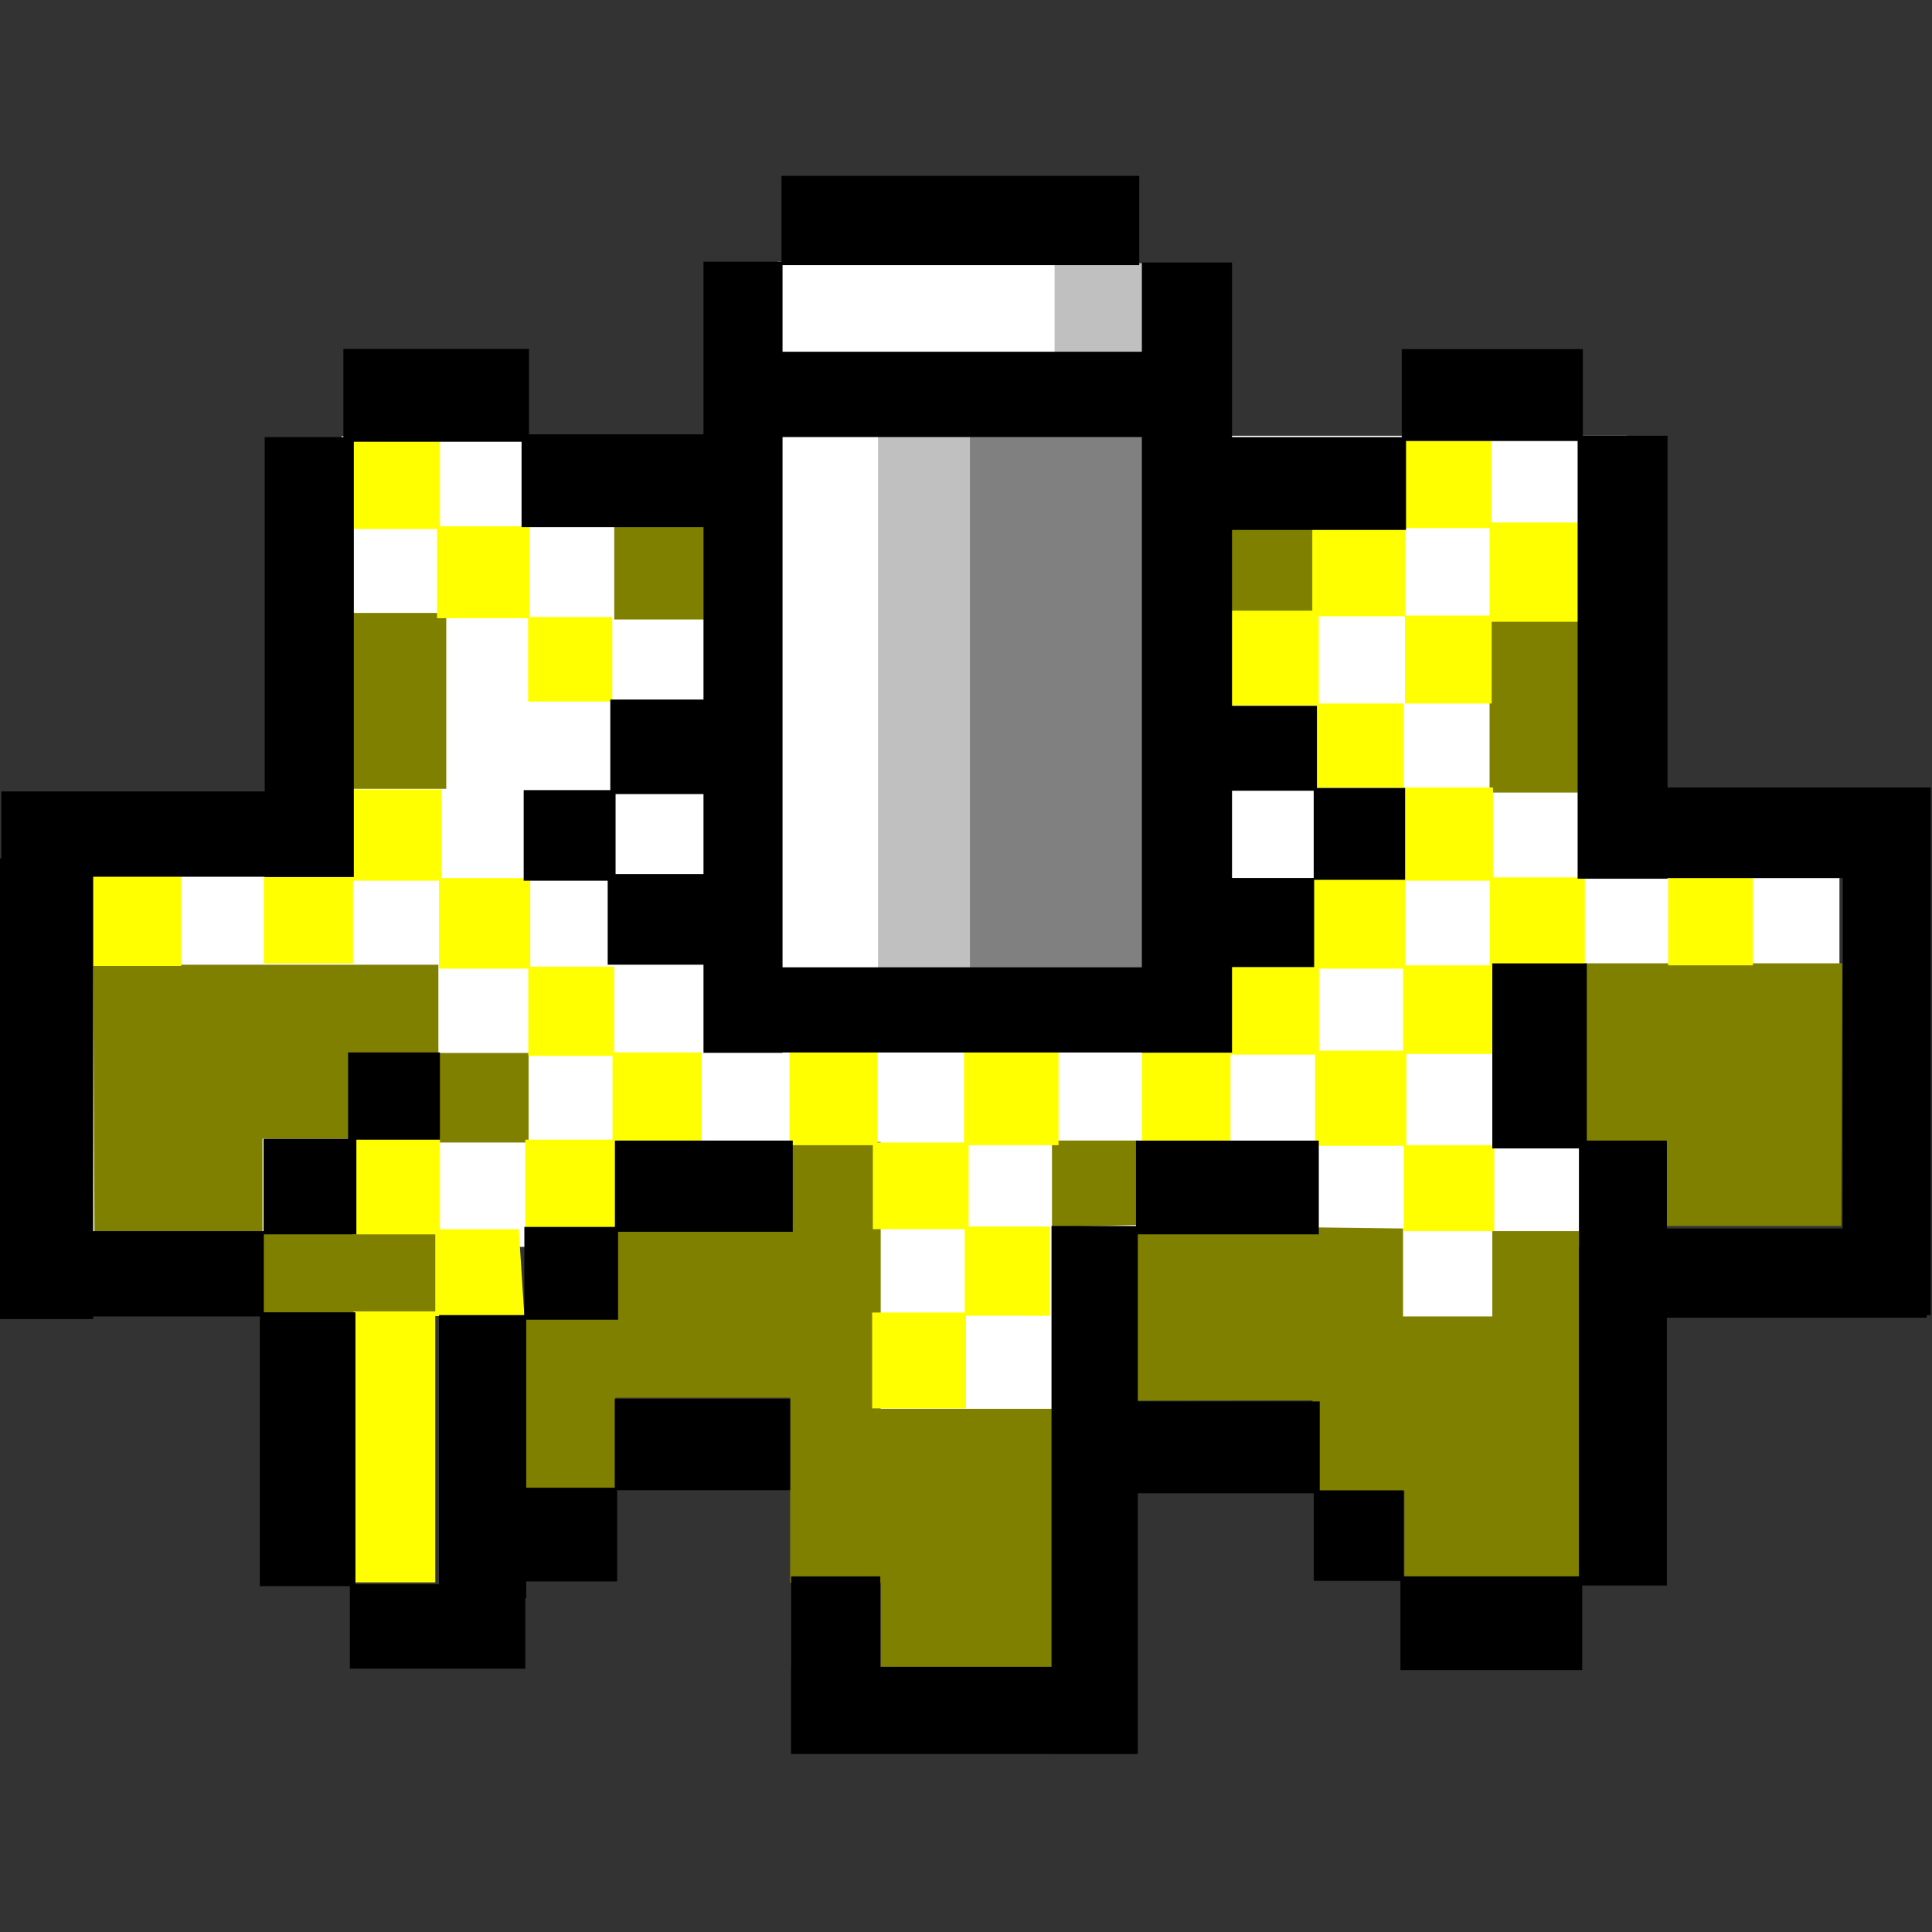 <?xml version="1.0" encoding="UTF-8" standalone="no"?>
<!-- Created with Inkscape (http://www.inkscape.org/) -->

<svg
   version="1.1"
   id="svg1"
   width="341.333"
   height="341.333"
   viewBox="0 0 341.333 341.333"
   sodipodi:docname="system-run-symbolic.svg"
   inkscape:version="1.3.2 (091e20ef0f, 2023-11-25)"
   xmlns:inkscape="http://www.inkscape.org/namespaces/inkscape"
   xmlns:sodipodi="http://sodipodi.sourceforge.net/DTD/sodipodi-0.dtd"
   xmlns="http://www.w3.org/2000/svg"
   xmlns:svg="http://www.w3.org/2000/svg">
  <rect x="0" y="0" width="341.333" height="341.333" fill="#333333" stroke="none"/>
  <sodipodi:namedview
     id="namedview1"
     pagecolor="#ffffff"
     bordercolor="#000000"
     borderopacity="0.25"
     inkscape:showpageshadow="2"
     inkscape:pageopacity="0.0"
     inkscape:pagecheckerboard="0"
     inkscape:deskcolor="#d1d1d1"
     inkscape:current-layer="svg1" />
  <defs
     id="defs1" />
  <g
     id="g79">
    <path
       id="rect78"
       style="fill:#ffffff;fill-opacity:1;stroke:none;stroke-width:2.4;stroke-linecap:square;stroke-linejoin:round"
       d="M 137.404 46.238 L 137.404 63.291 L 193.152 63.291 L 193.152 46.238 L 137.404 46.238 z M 137.404 72.801 L 137.404 149.797 L 127.895 149.797 L 127.895 77.064 L 60.34 77.064 L 60.34 149.797 L 10.203 149.797 L 10.203 220.289 L 142.84 220.289 L 142.84 254.145 L 192.463 254.145 L 192.463 220.289 L 237.752 220.289 L 237.752 236.439 L 266.281 236.439 L 266.281 220.289 L 282.898 220.289 L 282.898 192.832 L 287.482 192.832 L 287.482 176.428 L 324.982 176.428 L 324.982 150.193 L 287.482 150.193 L 287.482 76.986 L 211.941 76.986 L 211.941 149.797 L 168.23 149.797 L 168.23 72.801 L 137.404 72.801 z " />
    <rect
       style="fill:#808080;fill-opacity:1;stroke:none;stroke-width:2.4;stroke-linecap:square;stroke-linejoin:round"
       id="rect77"
       width="31.974"
       height="94.773"
       x="170.034"
       y="76.245" />
    <rect
       style="fill:#c0c0c0;fill-opacity:1;stroke:none;stroke-width:2.4;stroke-linecap:square;stroke-linejoin:round"
       id="rect76"
       width="16.232"
       height="94.852"
       x="155.13"
       y="76.522" />
    <rect
       style="fill:#c0c0c0;fill-opacity:1;stroke:none;stroke-width:2.4;stroke-linecap:square;stroke-linejoin:round"
       id="rect75"
       width="15.536"
       height="16.116"
       x="186.319"
       y="46.493" />
    <path
       id="rect61"
       style="fill:#808000;fill-opacity:1;stroke:none;stroke-width:2.4;stroke-linecap:square;stroke-linejoin:round"
       d="M 108.521 92.289 L 108.521 109.449 L 124.986 109.449 L 124.986 92.289 L 108.521 92.289 z M 217.391 93.449 L 217.391 108.637 L 232.58 108.637 L 232.58 93.449 L 217.391 93.449 z M 61.912 108.289 L 61.912 139.363 L 78.84 139.363 L 78.84 108.289 L 61.912 108.289 z M 263.166 108.873 L 263.166 140.027 L 279.562 140.027 L 279.562 108.873 L 263.166 108.873 z M 279.727 170.197 L 279.727 201.844 L 294.484 201.844 L 294.484 216.6 L 325.311 216.6 L 325.475 170.197 L 279.727 170.197 z M 16.463 170.436 L 16.695 217.971 L 45.992 217.971 L 45.992 232.424 L 77.639 232.424 L 77.639 217.748 L 46.377 217.748 L 46.377 201.16 L 61.564 201.16 L 61.564 186.203 L 77.217 186.203 L 77.217 201.855 L 93.391 201.855 L 93.391 186.029 L 77.449 186.029 L 77.449 170.436 L 16.463 170.436 z M 185.855 201.508 L 185.855 216.812 L 201.037 216.402 L 201.16 201.508 L 185.855 201.508 z M 139.594 201.738 L 139.594 217.16 L 108.812 217.16 L 108.812 232.506 L 92.477 232.506 L 92.477 237.096 L 92.312 237.096 L 92.312 263.33 L 108.711 263.33 L 108.711 246.934 L 139.594 246.934 L 139.594 279.652 L 155.594 279.652 L 155.594 279.562 L 155.605 279.562 L 155.605 294.648 L 185.938 294.648 L 185.938 248.902 L 155.594 248.902 L 155.594 201.738 L 139.594 201.738 z M 200.852 216.469 L 200.934 247.461 L 231.885 247.42 L 231.885 263.42 L 248.115 263.42 L 248.115 278.957 L 263.652 278.957 L 264.812 278.957 L 278.957 278.957 L 278.957 217.508 L 263.652 217.508 L 263.652 232.58 L 247.885 232.58 L 247.885 217.043 L 200.852 216.469 z " />
    <path
       id="rect32"
       style="fill:#ffff00;fill-opacity:1;stroke:none;stroke-width:2.4;stroke-linecap:square;stroke-linejoin:round"
       d="M 61.324,77.064 V 93.461 H 77.217 V 109.217 h 16.088 v 14.725 H 108.174 V 109.014 H 93.564 V 92.986 H 77.721 V 77.064 Z m 186.758,0.656 V 92.477 H 231.85 V 107.891 H 217.092 v 16.725 h 15.488 v 14.516 h 15.188 v 16 H 232 v 15.072 h -14.957 v 15.072 h -15.305 v 16.463 h 15.652 v -15.42 h 14.957 v 16.117 H 248 v 15.072 h 16 v -15.189 h -15.537 v -0.348 -15.768 h 15.422 v -15.537 H 280 V 155.014 H 263.768 V 139.131 H 248 v -14.842 h -15.004 v -15.416 h 15.236 v 15.416 h 15.305 v -14.432 h 15.535 V 92.312 H 263.494 V 77.721 Z m 0.164,15.576 h 14.92 V 108.754 H 248.246 Z M 61.682,139.479 v 14.725 H 46.609 v 16 h 15.768 v -14.609 h 15.188 v 15.537 h 15.77 v 15.42 h 14.885 v 14.801 H 92.805 v 15.74 h 16.068 v -15.576 h 15.086 V 185.938 h -15.438 V 170.783 H 93.682 V 155.131 H 78.029 v -15.652 z m -46.842,14.26 v 16.928 H 32 v -16.928 z m 279.885,0.928 0,15.885 h 14.957 l 0,-15.885 z m -46.492,0.928 h 14.955 v 14.957 h -14.955 z m -15.189,15.537 h 14.842 v 14.492 h -14.842 z m -62.725,14.492 v 16.232 h -15.305 v -16.117 h -15.535 v 16.58 h 14.725 v 14.842 h 16.232 v 14.725 h -16.348 v 16.928 h 16.578 v -16.35 h 14.842 v -15.768 h -14.377 v -14.377 h 15.883 V 185.623 Z M 62.307,201.188 v 16.889 h 14.594 v 13.609 H 62.471 V 279.562 H 76.9 V 232.506 H 92.641 L 91.657,217.173 H 77.72 v -15.986 z"
       sodipodi:nodetypes="ccccccccccccccccccccccccccccccccccccccccccccccccccccccccccccccccccccccccccccccccccccccccccccccccccccccccccccccccccccccccccccccccccccccccccccccc" />
    <path
       id="rect1"
       style="fill:#000000;fill-opacity:1;stroke:none;stroke-width:2.4;stroke-linecap:square;stroke-linejoin:round"
       d="M 138.064 31.072 L 138.064 46.238 L 124.289 46.238 L 124.289 76.736 L 93.461 76.736 L 93.461 61.652 L 60.668 61.652 L 60.668 77.229 L 46.77 77.229 L 46.77 139.826 L 0.232 139.826 L 0.232 151.652 L 0 151.652 L 0 233.043 L 16.463 233.043 L 16.463 232.58 L 45.91 232.58 L 45.91 280.219 L 61.816 280.219 L 61.816 294.812 L 92.805 294.812 L 92.805 282.352 L 92.969 282.352 L 92.969 279.4 L 109.037 279.4 L 109.037 263.275 L 139.611 263.275 L 139.611 247.148 L 108.609 247.148 L 108.609 262.838 L 92.969 262.838 L 92.969 233.16 L 109.201 233.16 L 109.201 217.623 L 140.059 217.623 L 140.059 201.508 L 108.637 201.508 L 108.637 216.764 L 92.641 216.764 L 92.641 232.342 L 77.557 232.342 L 77.557 279.891 L 62.799 279.891 L 62.799 231.85 L 46.609 231.85 L 46.609 218.076 L 62.963 218.076 L 62.963 201.352 L 77.721 201.352 L 77.721 185.938 L 61.488 185.938 L 61.488 201.188 L 46.566 201.188 L 46.566 217.508 L 16.463 217.508 L 16.463 154.898 L 46.77 154.898 L 46.77 154.949 L 62.512 154.949 L 62.512 78.049 L 92.148 78.049 L 92.148 93.133 L 124.289 93.133 L 124.289 123.594 L 107.826 123.594 L 107.826 139.594 L 92.521 139.594 L 92.521 155.594 L 107.363 155.594 L 107.363 170.436 L 124.289 170.436 L 124.289 186.008 L 138.252 186.008 L 138.252 185.947 L 201.738 185.947 L 201.738 185.979 L 217.666 185.979 L 217.666 170.854 L 232.178 170.854 L 232.178 155.441 L 248.246 155.441 L 248.246 139.207 L 232.668 139.207 L 232.668 124.697 L 217.666 124.697 L 217.666 93.625 L 248.41 93.625 L 248.41 77.912 L 278.725 77.912 L 278.725 155.246 L 294.609 155.246 L 294.609 155.131 L 325.564 155.131 L 325.564 217.043 L 294.492 217.043 L 294.492 201.508 L 280.348 201.508 L 280.348 170.203 L 263.652 170.203 L 263.652 202.898 L 278.957 202.898 L 278.957 278.492 L 248 278.492 L 248 263.305 L 233.16 263.305 L 233.16 247.59 L 201.023 247.59 L 201.023 218.076 L 232.996 218.076 L 232.996 201.516 L 200.695 201.516 L 200.695 216.6 L 185.773 216.6 L 185.773 294.484 L 155.523 294.484 L 155.523 278.502 L 139.777 278.502 L 139.777 294.484 L 139.756 294.484 L 139.756 309.887 L 185.773 309.887 L 185.773 309.896 L 201.023 309.896 L 201.023 263.822 L 232.115 263.822 L 232.115 279.305 L 247.42 279.305 L 247.42 295.072 L 279.537 295.072 L 279.537 280.115 L 294.492 280.115 L 294.492 232.812 L 340.406 232.812 L 340.406 232.348 L 341.102 232.348 L 341.102 150.957 L 341.102 139.131 L 294.609 139.131 L 294.609 76.986 L 279.652 76.986 L 279.652 61.682 L 247.652 61.682 L 247.652 77.229 L 217.666 77.229 L 217.666 46.377 L 201.738 46.377 L 201.738 62.145 L 138.252 62.145 L 138.252 46.84 L 201.275 46.84 L 201.275 31.072 L 138.064 31.072 z M 138.252 77.217 L 201.738 77.217 L 201.738 170.898 L 138.252 170.898 L 138.252 77.217 z M 217.666 139.699 L 232.096 139.699 L 232.096 155.113 L 217.666 155.113 L 217.666 139.699 z M 108.754 140.289 L 124.289 140.289 L 124.289 154.436 L 108.754 154.436 L 108.754 140.289 z " />
  </g>
</svg>
